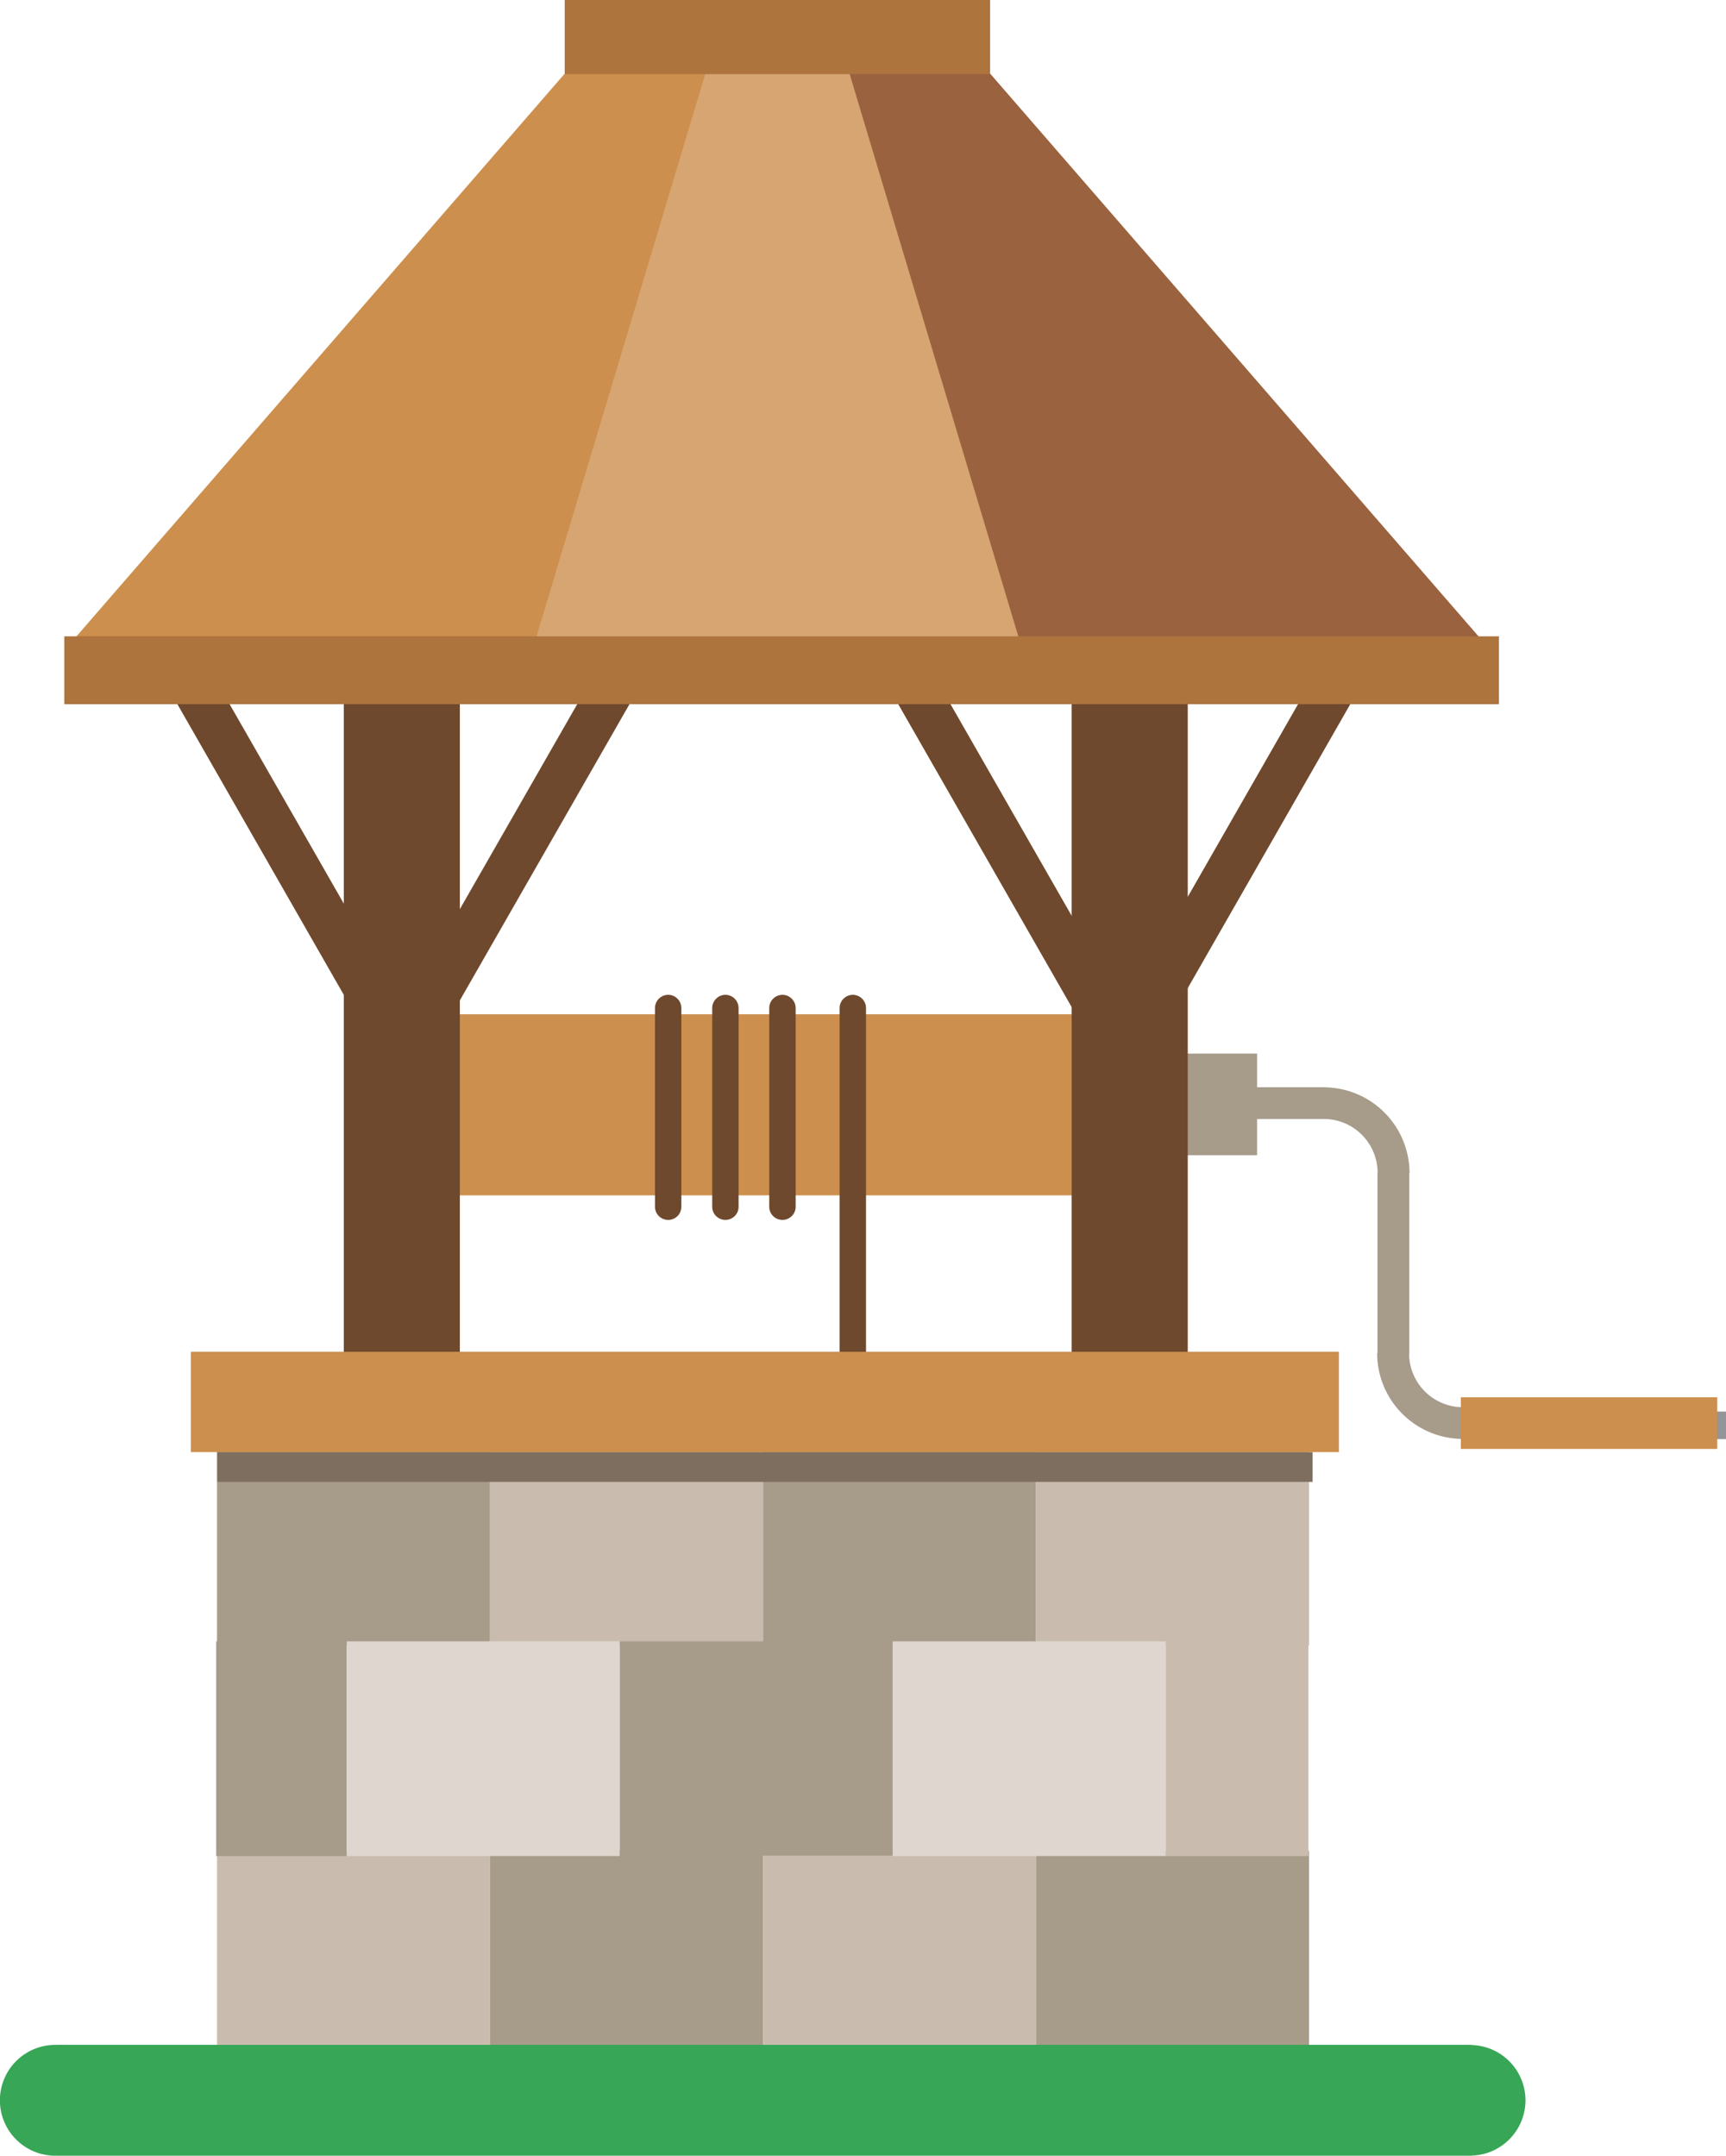 <svg xmlns="http://www.w3.org/2000/svg" width="864.66" height="1080" viewBox="0 0 864.66 1080"><g id="Слой_2" data-name="Слой 2"><g id="village03_74592779"><g id="village03_74592779-2" data-name="village03_74592779"><path d="M856.18 707.17h8.48v13.81H856.18z" fill="#939598"/><path d="M705.9 678.63H706v-91h.12a43 43 0 0 0-41.91-42.88v-.06H535.73v15.9h127.4a27 27 0 0 1 27 26.73h-.07v90.56h-.17a43 43 0 0 0 43 43V705A27 27 0 0 1 705.9 678.63z" fill="#a79b8a"/><path d="M567.47 527.84h62.28v50.92H567.47z" fill="#a79b8a"/><path d="M211.88 508.13H554.5v90.73H211.88z" fill="#cc8f4d"/><path d="M199.74 500.75 180.05 512.08 75.19 328.9 94.86 317.55 199.74 500.75z" fill="#6f492d"/><path d="M204.21 501.15 223.9 512.47 328.78 329.33 309.09 317.98 204.21 501.15z" fill="#6f492d"/><path d="M560.88 500.75 541.18 512.08 436.31 328.9 456 317.55l104.88 183.2z" fill="#6f492d"/><path d="M565.34 501.15 585.04 512.47 689.86 329.33 670.19 317.98 565.34 501.15z" fill="#6f492d"/><path d="M172.24 336.37h58.13v380.5H172.24z" fill="#6f492d"/><path d="M536.86 333.75h58.16v380.46H536.86z" fill="#6f492d"/><path d="M108.72 927.28h136.77v107.54H108.72z" fill="#c9bcaf"/><path d="M245.49 927.28h136.77v107.54H245.49z" fill="#a79b8a"/><path d="M382.26 927.28H519v107.39H382.26z" fill="#c9bcaf"/><path d="M519 927.28h136.77v107.54H519z" fill="#a79b8a"/><path d="M108.72 716.78h136.77v107.54H108.72z" fill="#a79b8a"/><path d="M245.49 716.78h136.77v107.54H245.49z" fill="#c9bcaf"/><path d="M382.26 716.78H519v107.38H382.26z" fill="#a79b8a"/><path d="M519 716.78h136.77v107.54H519z" fill="#c9bcaf"/><path d="M108.29 822.3h65.42v107.56H108.29z" fill="#a79b8a"/><path d="M583.9 822.3h71.59v107.56H583.9z" fill="#c9bcaf"/><path d="M173.72 822.3h136.77v107.56H173.72z" fill="#dfd7cf"/><path d="M310.49 822.3h136.7v107.33H310.49z" fill="#a79b8a"/><path d="M447.19 822.3h136.77v107.56H447.19z" fill="#dfd7cf"/><path d="M764.21 1052.23a27.72 27.72.0 0 0-27-27.68v-.09H28.49v.09c-.25.0-.48-.09-.77-.09a27.77 27.77.0 0 0 0 55.54c.29.0.52-.06.77-.06v.06H737.22v-.06A27.75 27.75.0 0 0 764.21 1052.23z" fill="#37a656"/><path d="M108.84 727.5h548.71v14.91H108.84z" fill="#7d6e60"/><path d="M341.33 604.58a6.56 6.56.0 0 1-6.59 6.57h0a6.58 6.58.0 0 1-6.62-6.57V505a6.64 6.64.0 0 1 6.62-6.6h0a6.62 6.62.0 0 1 6.59 6.6z" fill="#6f492d"/><path d="M370 604.58a6.57 6.57.0 0 1-6.59 6.57h0a6.58 6.58.0 0 1-6.62-6.57V505a6.64 6.64.0 0 1 6.62-6.6h0A6.63 6.63.0 0 1 370 505z" fill="#6f492d"/><path d="M398.6 604.58a6.59 6.59.0 0 1-6.62 6.57h0a6.57 6.57.0 0 1-6.62-6.57V505a6.64 6.64.0 0 1 6.62-6.6h0a6.66 6.66.0 0 1 6.62 6.6z" fill="#6f492d"/><path d="M433.84 710.29a6.61 6.61.0 0 1-6.62 6.58h0a6.62 6.62.0 0 1-6.6-6.58V505a6.64 6.64.0 0 1 6.6-6.6h0a6.63 6.63.0 0 1 6.62 6.6z" fill="#6f492d"/><path d="M95.6 677.22h575.14v50.27H95.6z" fill="#cc8f4d"/><path d="M177.64 328.5 414.38 329.6 391.57 33.52 333.1 33.85 177.64 328.5z" fill="#d6a571"/><path d="M32.22 325.81 266.75 325.57 354.49 33.04 285.83 33.52 32.22 325.81z" fill="#cc8f4d"/><path d="M644.55 325.29 387.39 325.81V33.52L465.27 33.3 644.55 325.29z" fill="#d6a571"/><path d="M746.76 325.81 512.17 325.57 424.44 33.04 493.11 33.52 746.76 325.81z" fill="#9a623e"/><path d="M32.22 318.79h718.69v34H32.22z" fill="#ad743e"/><path d="M731.83 700.03h128.44v25.87H731.83z" fill="#cc8f4d"/><path d="M282.9.0H496v37.13H282.9z" fill="#ad743e"/></g></g></g></svg>